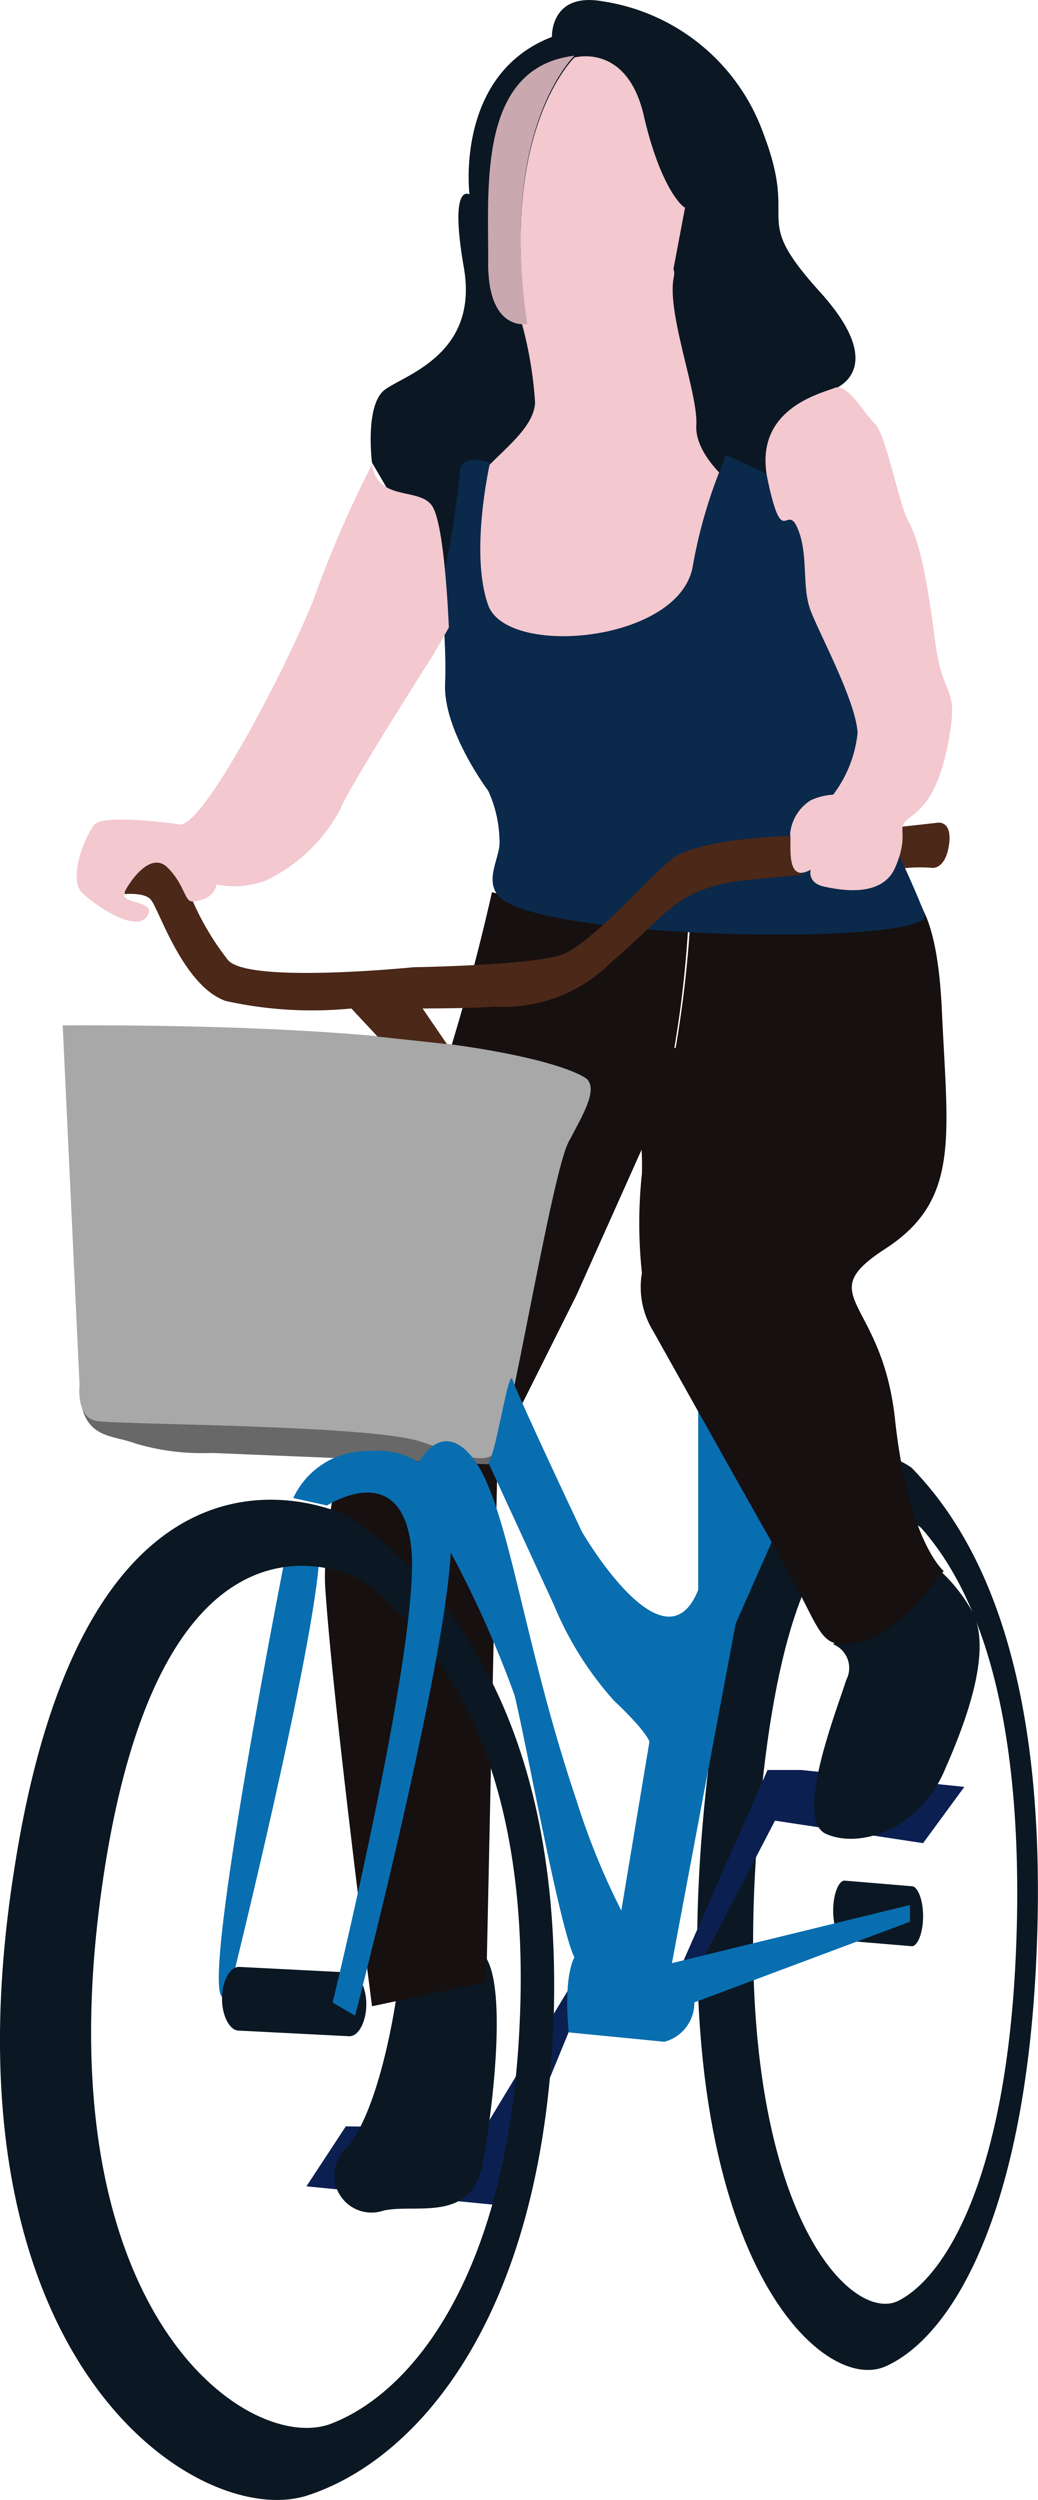 <svg xmlns="http://www.w3.org/2000/svg" viewBox="0 0 41.543 100">
  <defs>
    <style>
      .cls-1 {
        fill: #f3c8cf;
      }

      .cls-2 {
        fill: #0b1823;
      }

      .cls-3 {
        fill: #0b1f51;
      }

      .cls-4 {
        fill: #171010;
      }

      .cls-5 {
        fill: #096eb0;
      }

      .cls-6 {
        fill: #686868;
      }

      .cls-7 {
        fill: #a8a8a8;
      }

      .cls-8 {
        fill: #4b2818;
      }

      .cls-9 {
        fill: #caa8b0;
      }

      .cls-10 {
        fill: #0a294b;
      }
    </style>
  </defs>
  <g id="p5" transform="translate(-164.94 -1782)">
    <path id="Path_2667" data-name="Path 2667" class="cls-1" d="M249.425,17.177l-1.125,6,.9,5.327,6.077,1.2s4.351-3.976,4.351-4.426c-.075-.45-.6-4.652-.6-4.652l.3-7.2-3-1.125-6.6,3Z" transform="translate(-65.171 1778.905)"/>
    <path id="Path_2668" data-name="Path 2668" class="cls-2" d="M249.584,12.012a15.774,15.774,0,0,1,.825,4.126c-.075,1.425-2.476,2.551-2.776,3.9-.375,1.425-.9,3.376-.9,3.376l-2.851-4.877s-.3-2.326.525-2.926,3.751-1.425,3.151-4.877.225-2.926.225-2.926-.6-4.8,3.3-6.3c0,0-.075-1.8,2.026-1.425a8.12,8.12,0,0,1,6.452,5.327c1.425,3.751-.6,3.151,2.251,6.3s.525,3.9.525,3.9l-2.7,3.676s0,.975-.675.6-2.176-1.651-2.1-2.851c.075-1.275-1.2-4.5-.9-5.927s-3.6.6-3.6.6Z" transform="translate(-64.054 1781.969)"/>
    <path id="Path_2669" data-name="Path 2669" class="cls-3" d="M251.354,106.65l-3.3,8.028-7.652-.75,1.576-2.4,5.552.075,3.451-5.7Z" transform="translate(-63.198 1755.528)"/>
    <path id="Path_2670" data-name="Path 2670" class="cls-2" d="M244.374,105.878s-.6,4.351-1.951,6a1.487,1.487,0,0,0,1.425,2.551c1.275-.3,3.526.525,3.976-1.876s.975-7.2.075-8.328C247.075,103.252,244.374,105.878,244.374,105.878Z" transform="translate(-63.57 1756)"/>
    <path id="Path_2671" data-name="Path 2671" class="cls-4" d="M248.074,47.6a87.14,87.14,0,0,1-2.776,9.678s-4.126,13.429-3.9,18.081c.3,4.652,1.876,16.805,1.876,16.805l4.577-.975.45-21.157,3.151-6.3,3.526-7.878a44.05,44.05,0,0,0,.975-7.352A28.69,28.69,0,0,1,248.074,47.6Z" transform="translate(-63.445 1770.089)"/>
    <path id="Path_2672" data-name="Path 2672" class="cls-5" d="M238.408,82.9s-3.376,17.031-2.551,17.706c.75.75.3-.225.3-.225s3.451-13.88,3.6-17.481" transform="translate(-62.031 1761.272)"/>
    <path id="Path_2673" data-name="Path 2673" class="cls-2" d="M241,105.125l-4.426-.225c-.375,0-.675.6-.675,1.275s.3,1.275.675,1.275l4.426.225c.375,0,.675-.6.675-1.275S241.377,105.125,241,105.125Z" transform="translate(-62.074 1755.777)"/>
    <path id="Path_2674" data-name="Path 2674" class="cls-2" d="M238.043,80.673s-10.428-5.4-13.429,14.18c-3.076,19.581,7.352,26.334,11.7,24.983,4.276-1.35,9.453-6.9,9.9-19.056C246.6,88.7,241.795,83.223,238.043,80.673Zm6.827,19.881c-.375,10.428-4.351,15.23-7.652,16.43-3.376,1.125-11.479-4.652-9.078-21.532s10.428-12.229,10.428-12.229C241.494,85.474,245.246,90.126,244.871,100.554Z" transform="translate(-59.116 1761.999)"/>
    <path id="Path_2675" data-name="Path 2675" class="cls-2" d="M269.84,78.091s-6.377-4.952-8.253,12.979,4.5,24.158,7.2,22.957,5.777-6.3,6.077-17.481S272.165,80.492,269.84,78.091Zm4.2,18.306c-.225,9.6-2.7,13.955-4.727,15s-7.052-4.276-5.552-19.731c1.425-15.455,6.452-11.179,6.452-11.179C272.015,82.518,274.266,86.794,274.041,96.4Z" transform="translate(-68.405 1762.63)"/>
    <path id="Path_2676" data-name="Path 2676" class="cls-2" d="M271.651,100.525l-2.7-.225c-.225,0-.45.525-.45,1.2s.225,1.2.45,1.2l2.7.225c.225,0,.45-.525.45-1.2S271.876,100.525,271.651,100.525Z" transform="translate(-70.216 1756.926)"/>
    <path id="Path_2677" data-name="Path 2677" class="cls-6" d="M233.627,76.432h-.075a9.323,9.323,0,0,1-3-.375c-.975-.375-2.176-.15-2.251-2.176S243.9,75.157,243.9,75.157s1.5,1.2.75,1.726" transform="translate(-60.176 1763.689)"/>
    <path id="Path_2678" data-name="Path 2678" class="cls-7" d="M227.4,54.7l.675,14.4s-.15,1.275.675,1.425,10.954.15,12.979.825,2.551.9,3.076.375c.45-.525,2.176-11.179,2.851-12.379.6-1.125,1.125-2.026.75-2.476C248.032,56.5,244.055,54.624,227.4,54.7Z" transform="translate(-59.951 1768.316)"/>
    <path id="Path_2679" data-name="Path 2679" class="cls-8" d="M273.426,43.9l-1.35.15c-.15.3.15.675-.375,1.726a6.1,6.1,0,0,1,1.576-.075c.3,0,.6-.3.675-1.05C274.026,43.747,273.426,43.9,273.426,43.9Z" transform="translate(-71.015 1771.016)"/>
    <path id="Path_2680" data-name="Path 2680" class="cls-3" d="M260,103.928l3.9-7.5,5.927.9,1.651-2.251-6.527-.675H263.6l-4.2,9.528Z" transform="translate(-67.943 1758.4)"/>
    <path id="Path_2681" data-name="Path 2681" class="cls-2" d="M268.246,86.576A1.021,1.021,0,0,1,268.771,88c-.375,1.2-2.1,5.552-.825,6.152s3.751-.075,4.8-2.626c1.125-2.551,1.726-4.8,1.125-6.152A6.45,6.45,0,0,0,272,83.2Z" transform="translate(-69.962 1761.197)"/>
    <path id="Path_2682" data-name="Path 2682" class="cls-5" d="M254.855,93.736l2.551-13.579,2.551-5.777-.975-1.275,3.751-12.3h-6.827V78.806c-1.35,3.376-4.652-2.326-4.652-2.326-1.275-2.7-2.7-5.777-2.776-6.077-.15-.6-.675,3.076-.975,3.3l2.626,5.7a13.4,13.4,0,0,0,2.4,3.826c1.35,1.275,1.425,1.651,1.425,1.651l-1.125,6.752a28.918,28.918,0,0,1-1.8-4.426c-2.176-6.452-2.7-11.779-4.126-13.654-.975-1.275-1.8-.525-2.176.15a3.086,3.086,0,0,0-1.951-.45A3.257,3.257,0,0,0,239.7,75.13l1.35.3s3-1.951,3.376,1.726-3.151,18.156-3.151,18.156l.9.525s3.6-13.88,3.826-18.531a43.146,43.146,0,0,1,2.551,5.7c.45,1.8,1.8,9.3,2.4,10.5,0,0-.45.675-.225,3l3.826.375a1.612,1.612,0,0,0,1.2-1.576l8.628-3.226V91.41Z" transform="translate(-63.023 1766.792)"/>
    <path id="Path_2683" data-name="Path 2683" class="cls-4" d="M268.129,68.681c-.525-4.877-3.376-4.877-.375-6.827s2.476-4.5,2.251-9.528c-.225-4.952-1.576-4.727-1.576-4.727a56.4,56.4,0,0,1-8.478.9,46.316,46.316,0,0,1-.6,5.327L257.1,54.2a10.862,10.862,0,0,1,.9,4.652,18.679,18.679,0,0,0,0,3.976h0a3.352,3.352,0,0,0,.45,2.326s3.9,6.977,5.4,9.6c1.425,2.626,1.275,3.151,2.851,2.851s3.376-2.851,3.376-2.851S268.654,73.558,268.129,68.681Z" transform="translate(-67.369 1770.089)"/>
    <path id="Path_2684" data-name="Path 2684" class="cls-9" d="M253.548,3s-3.076,2.926-1.876,10.728c0,0-1.651.375-1.576-2.626C250.1,8.177,249.722,3.45,253.548,3Z" transform="translate(-65.617 1781.228)"/>
    <path id="Path_2685" data-name="Path 2685" class="cls-1" d="M256.759,5.409c-.675-2.926-2.776-2.326-2.776-2.326s-3.076,2.926-1.876,10.728a6.441,6.441,0,0,0,5.777-1.951l.525-2.776C258.334,9.085,257.434,8.335,256.759,5.409Z" transform="translate(-66.052 1781.219)"/>
    <path id="Path_2686" data-name="Path 2686" class="cls-10" d="M266.978,42.681A39.483,39.483,0,0,0,264.8,38.1s.3-4.952-.9-5.627a4.992,4.992,0,0,1-1.2-1.275l.525-1.2-1.275-4.351-2.926-1.35a19.646,19.646,0,0,0-1.35,4.5c-.6,3-7.427,3.6-8.178,1.5s.075-5.7.075-5.7-1.125-.375-1.2.3a40,40,0,0,1-.6,3.976c-.225,1.275.075,2.7,0,4.576s1.726,4.276,1.726,4.276a4.922,4.922,0,0,1,.45,1.951c.075.6-.525,1.425-.15,2.1C250.7,43.731,267.353,43.956,266.978,42.681Z" transform="translate(-65.018 1775.908)"/>
    <path id="Path_2687" data-name="Path 2687" class="cls-8" d="M230.7,46.926s.825-.075,1.05.225c.3.3,1.275,3.451,3,4.051a15.97,15.97,0,0,0,5.027.3l1.05,1.125,2.776.3-.975-1.425s2.1,0,2.851-.075a6.1,6.1,0,0,0,4.727-1.8c2.476-2.1,2.551-3,5.777-3.3s1.8-.15,1.8-.15l-.45-1.576s-3.751.075-4.8.975-3.151,3.3-4.276,3.751-6,.525-6,.525-6.677.675-7.427-.3a10.919,10.919,0,0,1-1.425-2.4s-.825-1.35-1.125-1.425C231.9,45.575,230.85,45.275,230.7,46.926Z" transform="translate(-60.775 1770.838)"/>
    <path id="Path_2688" data-name="Path 2688" class="cls-1" d="M232.312,39.2s-3.076-.45-3.451,0-1.05,2.1-.525,2.7c.525.525,2.176,1.651,2.626.975s-1.125-.45-.9-.975c.225-.45,1.05-1.651,1.726-.975s.675,1.35.975,1.35.9-.15.975-.675a3.651,3.651,0,0,0,1.951-.15,6.534,6.534,0,0,0,3-2.851c.3-.825,3.751-6.227,3.751-6.227l.6-1.05s-.15-4.126-.675-4.877-2.176-.15-2.4-1.651a46.572,46.572,0,0,0-2.176,4.952C237.114,31.777,233.438,39.055,232.312,39.2Z" transform="translate(-60.137 1775.783)"/>
    <path id="Path_2689" data-name="Path 2689" class="cls-1" d="M267.6,36.976a2.525,2.525,0,0,0-.9.225,1.79,1.79,0,0,0-.825,1.35c.075.3-.225,2.026.825,1.425,0,0-.15.525.525.675s2.326.45,2.851-.75.15-1.5.375-1.8c.225-.375,1.2-.45,1.726-3.076s-.225-1.651-.525-4.426c-.375-2.776-.675-3.9-1.05-4.576s-.9-3.526-1.35-3.9c-.45-.45-1.05-1.576-1.576-1.425-.525.225-3.3.825-2.7,3.676s.75.9,1.2,1.951.15,2.326.525,3.3,1.8,3.6,1.876,4.877A4.928,4.928,0,0,1,267.6,36.976Z" transform="translate(-69.314 1776.811)"/>
  </g>
</svg>
